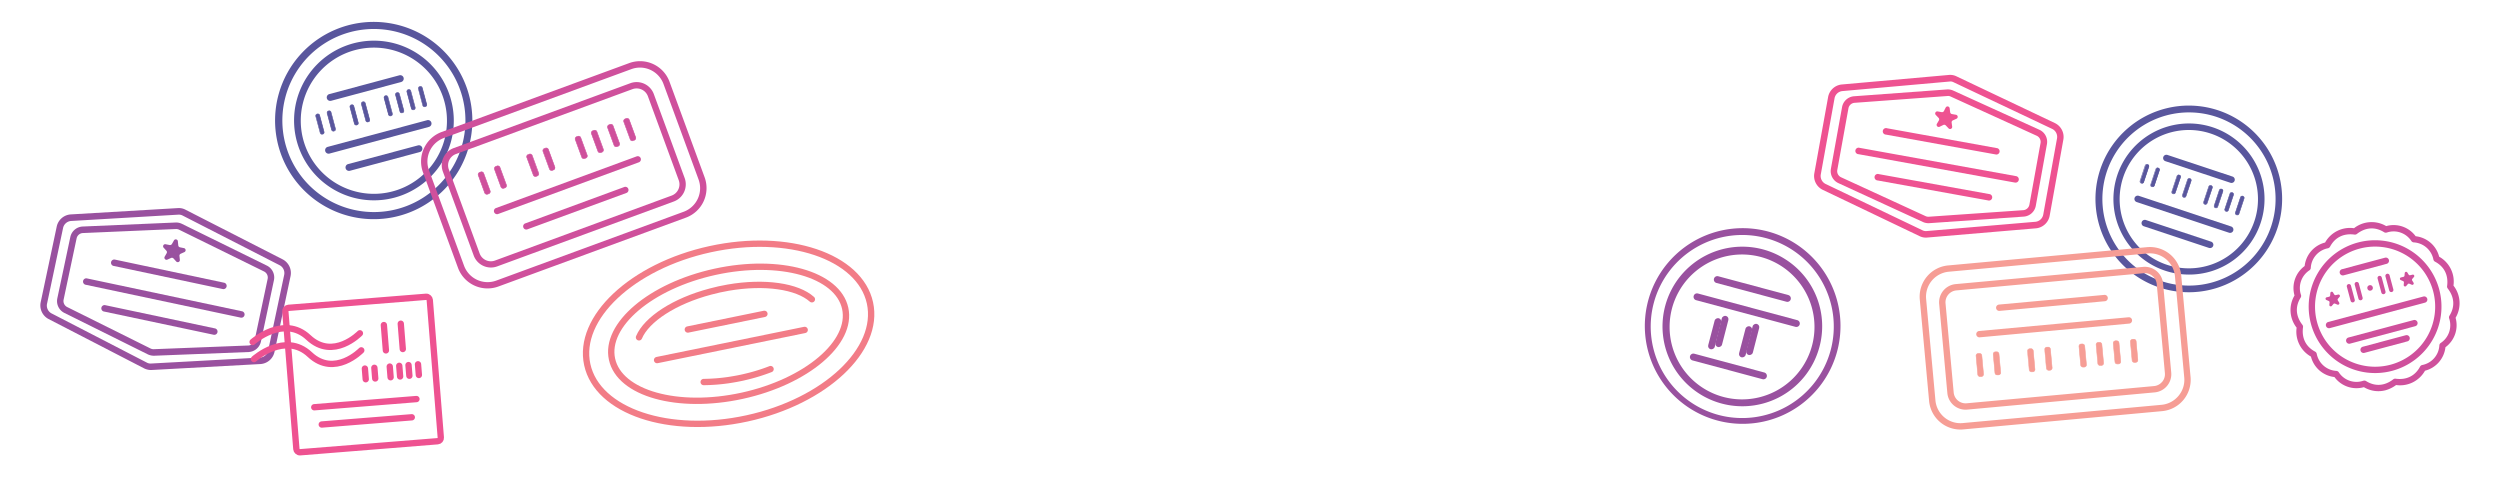 <svg id="Layer_2" data-name="Layer 2" xmlns="http://www.w3.org/2000/svg" viewBox="0 0 1183.66 226.07"><defs><style>.cls-1{fill:#99519f;}.cls-2{fill:#59569d;}.cls-3{fill:#cf509c;}.cls-4{fill:#ee5291;}.cls-5,.cls-6,.cls-7,.cls-8,.cls-9{fill:none;stroke-width:3px;}.cls-5,.cls-6{stroke:#f27c87;}.cls-5,.cls-6,.cls-8{stroke-miterlimit:10;}.cls-6,.cls-8,.cls-9{stroke-linecap:round;}.cls-7,.cls-8,.cls-9{stroke:#ee5291;}.cls-7,.cls-9{stroke-linejoin:round;}.cls-10{fill:#f69d95;}</style></defs><title>world-tour-log</title><rect class="cls-1" x="824.18" y="161.64" width="15.19" height="3.19" rx="1.59" ry="1.59" transform="matrix(0.25, -0.97, 0.97, 0.25, 463.58, 926.73)"/><rect class="cls-1" x="818.9" y="160.26" width="15.19" height="3.19" rx="1.59" ry="1.59" transform="translate(460.97 920.59) rotate(-75.36)"/><rect class="cls-1" x="809.55" y="157.82" width="15.19" height="3.19" rx="1.59" ry="1.59" transform="matrix(0.25, -0.97, 0.97, 0.25, 456.35, 909.72)"/><rect class="cls-1" x="804.27" y="156.44" width="15.19" height="3.19" rx="1.59" ry="1.59" transform="translate(453.74 903.58) rotate(-75.36)"/><path class="cls-2" d="M202.74,96a46.7,46.7,0,1,1,14.67-15.62A46.7,46.7,0,0,1,202.74,96ZM153.22,20.85a43.34,43.34,0,1,0,65.67,25h0A43.34,43.34,0,0,0,153.22,20.85Z"/><path class="cls-2" d="M197.81,88.63a37.8,37.8,0,1,1,15.73-41.37A37.64,37.64,0,0,1,197.81,88.63ZM158,28.24a34.61,34.61,0,1,0,10.09-4.52A34.36,34.36,0,0,0,158,28.24Z"/><path class="cls-2" d="M190.39,38.62a1.64,1.64,0,0,1-.48.21l-33.14,8.89a1.64,1.64,0,1,1-.85-3.17l33.14-8.89A1.64,1.64,0,0,1,190.39,38.62Z"/><path class="cls-2" d="M203.53,59.88a1.64,1.64,0,0,1-.48.21L156,72.71a1.64,1.64,0,1,1-.85-3.17l47-12.61A1.64,1.64,0,0,1,203.53,59.88Z"/><path class="cls-2" d="M199.28,71.76a1.64,1.64,0,0,1-.48.21l-33.14,8.89a1.64,1.64,0,1,1-.85-3.17L198,68.81A1.64,1.64,0,0,1,199.28,71.76Z"/><path class="cls-2" d="M201.43,50.46l-0.26.07a0.87,0.87,0,0,1-1-.68l-2.07-7.72a0.87,0.87,0,0,1,.53-1.1l0.26-.07a0.87,0.87,0,0,1,1,.68L202,49.37A0.87,0.87,0,0,1,201.43,50.46ZM196,51.91l-0.26.07a0.87,0.87,0,0,1-1-.68l-2.07-7.72a0.87,0.87,0,0,1,.53-1.1l0.26-.07a0.87,0.87,0,0,1,1,.68l2.07,7.72A0.87,0.87,0,0,1,196,51.91Zm-5.4,1.45-0.26.07a0.87,0.87,0,0,1-1-.68L187.3,45a0.87,0.87,0,0,1,.53-1.1l0.26-.07a0.87,0.87,0,0,1,1,.68l2.07,7.72A0.87,0.87,0,0,1,190.64,53.36Zm-5.4,1.45-0.26.07a0.87,0.87,0,0,1-1-.68l-2.07-7.72a0.87,0.87,0,0,1,.53-1.1l0.26-.07a0.87,0.87,0,0,1,1,.68l2.07,7.72A0.87,0.87,0,0,1,185.25,54.8ZM174.46,57.7l-0.26.07a0.87,0.87,0,0,1-1-.68l-2.07-7.72a0.87,0.87,0,0,1,.53-1.1l0.26-.07a0.87,0.87,0,0,1,1,.68L175,56.6A0.87,0.87,0,0,1,174.46,57.7Zm-5.4,1.45-0.26.07a0.87,0.87,0,0,1-1-.68l-2.07-7.72a0.87,0.87,0,0,1,.53-1.1l0.26-.07a0.87,0.87,0,0,1,1,.68L169.59,58A0.87,0.87,0,0,1,169.06,59.15ZM158.27,62l-0.26.07a0.87,0.87,0,0,1-1-.68l-2.07-7.72a0.87,0.87,0,0,1,.53-1.1l0.26-.07a0.87,0.87,0,0,1,1,.68l2.07,7.72A0.87,0.87,0,0,1,158.27,62Zm-5.4,1.45-0.26.07a0.87,0.87,0,0,1-1-.68l-2.07-7.72a0.87,0.87,0,0,1,.53-1.1l0.26-.07a0.87,0.87,0,0,1,1,.68l2.07,7.72A0.87,0.87,0,0,1,152.88,63.49Z"/><path class="cls-2" d="M201.71,50.49a0.83,0.83,0,0,1-.24.11l-0.26.07a1,1,0,0,1-1.18-.78L198,42.16a1,1,0,0,1,.63-1.27l0.26-.07a1,1,0,0,1,1.18.78l2.07,7.72a1.13,1.13,0,0,1-.06.78A0.91,0.91,0,0,1,201.71,50.49Zm-0.32-.15a0.6,0.6,0,0,0,.39-0.34,0.86,0.86,0,0,0,0-.6l-2.07-7.72a0.73,0.73,0,0,0-.84-0.59l-0.26.07a0.74,0.74,0,0,0-.44.93l2.07,7.72a0.73,0.73,0,0,0,.84.59Zm-5.08,1.6a0.82,0.82,0,0,1-.24.11l-0.26.07a1,1,0,0,1-1.18-.78l-2.07-7.73a1.13,1.13,0,0,1,.06-0.78,0.88,0.88,0,0,1,.56-0.48l0.26-.07a1,1,0,0,1,1.18.78l2.07,7.72A1.05,1.05,0,0,1,196.31,51.93ZM196,51.78a0.74,0.74,0,0,0,.44-0.93l-2.07-7.72a0.73,0.73,0,0,0-.84-0.59l-0.26.07a0.62,0.62,0,0,0-.39.34,0.86,0.86,0,0,0,0,.6l2.07,7.72a0.73,0.73,0,0,0,.84.59Zm-5.08,1.6a0.83,0.83,0,0,1-.24.11l-0.26.07a1,1,0,0,1-1.18-.78l-2.07-7.72a1,1,0,0,1,.63-1.26l0.26-.07a0.88,0.88,0,0,1,.73.13,1.13,1.13,0,0,1,.45.65l2.07,7.72a1.13,1.13,0,0,1-.07.79A0.91,0.91,0,0,1,190.92,53.38Zm-0.32-.15a0.6,0.6,0,0,0,.39-0.33,0.85,0.85,0,0,0,0-.6L189,44.57a0.85,0.85,0,0,0-.34-0.49,0.61,0.61,0,0,0-.5-0.1l-0.26.07a0.73,0.73,0,0,0-.44.93l2.07,7.72a0.73,0.73,0,0,0,.84.59Zm-5.08,1.6a0.82,0.82,0,0,1-.24.11L185,55a1,1,0,0,1-1.18-.78l-2.07-7.72a1.13,1.13,0,0,1,.06-0.78,0.87,0.87,0,0,1,.56-0.48l0.26-.07a1,1,0,0,1,1.18.78l2.07,7.72A1.05,1.05,0,0,1,185.52,54.83Zm-0.31-.15a0.73,0.73,0,0,0,.44-0.93L183.58,46a0.73,0.73,0,0,0-.84-0.59l-0.26.07a0.61,0.61,0,0,0-.39.34,0.86,0.86,0,0,0,0,.6l2.07,7.72a0.73,0.73,0,0,0,.84.59Zm-10.47,3a0.83,0.83,0,0,1-.24.11l-0.26.07a1,1,0,0,1-1.18-.78L171,49.39a1.13,1.13,0,0,1,.06-0.79,0.87,0.87,0,0,1,.56-0.48l0.26-.07a1,1,0,0,1,1.18.78l2.07,7.72a1.13,1.13,0,0,1-.06.79A0.92,0.92,0,0,1,174.74,57.72Zm-0.32-.15a0.6,0.6,0,0,0,.39-0.34,0.85,0.85,0,0,0,0-.59l-2.07-7.73a0.73,0.73,0,0,0-.84-0.59l-0.26.07a0.61,0.61,0,0,0-.39.34,0.85,0.85,0,0,0,0,.59L173.32,57a0.73,0.73,0,0,0,.84.59Zm-5.08,1.6a0.83,0.83,0,0,1-.24.11l-0.26.07a0.88,0.88,0,0,1-.73-0.13,1.13,1.13,0,0,1-.45-0.65l-2.07-7.72a1.13,1.13,0,0,1,.07-0.79,0.87,0.87,0,0,1,.56-0.48l0.26-.07a0.87,0.87,0,0,1,.67.1,1.13,1.13,0,0,1,.51.69L169.73,58a1.13,1.13,0,0,1-.07.79A0.91,0.91,0,0,1,169.34,59.17Zm-3.22-9.25a0.64,0.64,0,0,0-.22.26,0.85,0.85,0,0,0,0,.6l2.07,7.72a0.86,0.86,0,0,0,.34.49,0.61,0.61,0,0,0,.5.1L169,59a0.6,0.6,0,0,0,.39-0.33,0.86,0.86,0,0,0,0-.6l-2.07-7.72a0.85,0.85,0,0,0-.38-0.52,0.61,0.61,0,0,0-.46-0.07l-0.26.07A0.56,0.56,0,0,0,166.13,49.91Zm-7.58,12.15a0.82,0.82,0,0,1-.24.11l-0.26.07a0.87,0.87,0,0,1-.67-0.1,1.13,1.13,0,0,1-.51-0.69l-2.07-7.72a1.13,1.13,0,0,1,.07-0.79,0.87,0.87,0,0,1,.56-0.48l0.26-.07a1,1,0,0,1,1.18.78l2.07,7.72A1.05,1.05,0,0,1,158.55,62.06Zm-3.21-9.25a0.64,0.64,0,0,0-.22.26,0.86,0.86,0,0,0,0,.6l2.07,7.72a0.85,0.85,0,0,0,.38.52A0.61,0.61,0,0,0,158,62l0.26-.07a0.73,0.73,0,0,0,.44-0.93l-2.07-7.72a0.73,0.73,0,0,0-.84-0.59l-0.26.07A0.56,0.56,0,0,0,155.34,52.81Zm-2.18,10.7a0.83,0.83,0,0,1-.24.11l-0.26.07a1,1,0,0,1-1.18-.78l-2.07-7.72a1,1,0,0,1,.63-1.27l0.26-.07a1,1,0,0,1,1.18.78l2.07,7.72a1.13,1.13,0,0,1-.06.79A0.92,0.92,0,0,1,153.16,63.51Zm-0.32-.15a0.6,0.6,0,0,0,.39-0.34,0.85,0.85,0,0,0,0-.59l-2.07-7.72a0.73,0.73,0,0,0-.84-0.59l-0.26.07a0.73,0.73,0,0,0-.44.93l2.07,7.72a0.73,0.73,0,0,0,.84.59Z"/><path class="cls-1" d="M865.27,131.31a46.32,46.32,0,1,1-14.67-15.62A46.31,46.31,0,0,1,865.27,131.31Zm-51.6,65.15a43.38,43.38,0,0,0,53.08-30.63h0A43.34,43.34,0,1,0,813.67,196.46Z"/><path class="cls-1" d="M861.4,164.4A37.78,37.78,0,1,1,845.67,123,37.55,37.55,0,0,1,861.4,164.4ZM816,187.95a34.3,34.3,0,1,0-10.09-4.52A34.29,34.29,0,0,0,816,187.95Z"/><path class="cls-1" d="M851.39,151.78a1.64,1.64,0,0,0-.48-0.21l-47-12.61a1.64,1.64,0,1,0-.85,3.17l47,12.61A1.64,1.64,0,0,0,851.39,151.78Z"/><path class="cls-1" d="M847.14,139.9a1.64,1.64,0,0,0-.48-0.21l-33.14-8.89a1.64,1.64,0,1,0-.85,3.17l33.14,8.89A1.64,1.64,0,0,0,847.14,139.9Z"/><path class="cls-1" d="M835.8,176.57a1.64,1.64,0,0,0-.48-0.21l-33.14-8.89a1.64,1.64,0,1,0-.85,3.17l33.14,8.89A1.64,1.64,0,0,0,835.8,176.57Z"/><path class="cls-3" d="M235.36,101.41a1.5,1.5,0,0,1-.52-2.91L301.55,74a1.5,1.5,0,0,1,1,2.82l-66.71,24.5A1.5,1.5,0,0,1,235.36,101.41Z"/><path class="cls-3" d="M249.2,108.68a1.5,1.5,0,0,1-.52-2.91l47-17.27a1.5,1.5,0,0,1,1,2.82l-47,17.27A1.5,1.5,0,0,1,249.2,108.68Z"/><path class="cls-3" d="M300.23,66.45l-0.36.13a1.1,1.1,0,0,1-1.45-.57l-3.08-8.39a1.1,1.1,0,0,1,.74-1.37l0.36-.13a1.1,1.1,0,0,1,1.45.57L301,65.08A1.1,1.1,0,0,1,300.23,66.45Zm-7.66,2.81-0.36.13a1.1,1.1,0,0,1-1.45-.57l-3.08-8.39a1.1,1.1,0,0,1,.74-1.37l0.36-.13a1.1,1.1,0,0,1,1.45.57l3.08,8.39A1.1,1.1,0,0,1,292.57,69.26Zm-7.66,2.81-0.36.13a1.1,1.1,0,0,1-1.45-.57L280,63.25a1.1,1.1,0,0,1,.74-1.37l0.36-.13a1.1,1.1,0,0,1,1.45.57l3.08,8.39A1.1,1.1,0,0,1,284.92,72.07Zm-7.66,2.81L276.9,75a1.1,1.1,0,0,1-1.45-.57l-3.08-8.39a1.1,1.1,0,0,1,.74-1.37l0.36-.13a1.1,1.1,0,0,1,1.45.57L278,73.52A1.1,1.1,0,0,1,277.26,74.89ZM262,80.51l-0.36.13a1.1,1.1,0,0,1-1.45-.57l-3.08-8.39a1.1,1.1,0,0,1,.74-1.37l0.36-.13a1.1,1.1,0,0,1,1.45.57l3.08,8.39A1.1,1.1,0,0,1,262,80.51Zm-7.66,2.81-0.36.13a1.1,1.1,0,0,1-1.45-.57L249.4,74.5a1.1,1.1,0,0,1,.74-1.37L250.5,73a1.1,1.1,0,0,1,1.45.57L255,82A1.1,1.1,0,0,1,254.3,83.32ZM239,88.95l-0.36.13a1.1,1.1,0,0,1-1.45-.57l-3.08-8.39a1.1,1.1,0,0,1,.74-1.37l0.36-.13a1.1,1.1,0,0,1,1.45.57l3.08,8.39A1.1,1.1,0,0,1,239,88.95Zm-7.66,2.81-0.36.13a1.1,1.1,0,0,1-1.45-.57l-3.08-8.39a1.1,1.1,0,0,1,.74-1.37l0.36-.13A1.1,1.1,0,0,1,229,82l3.08,8.39A1.1,1.1,0,0,1,231.33,91.76Z"/><path class="cls-3" d="M230.52,92.1A1.31,1.31,0,0,1,230,92a1.09,1.09,0,0,1-.64-0.64L226.32,83a1.09,1.09,0,0,1,.08-0.9,1.36,1.36,0,0,1,.74-0.63l0.36-.13a1.23,1.23,0,0,1,1.61.64l3.08,8.39a1.09,1.09,0,0,1-.08.9,1.36,1.36,0,0,1-.74.63L231,92A1.41,1.41,0,0,1,230.52,92.1ZM228,81.48a1.18,1.18,0,0,0-.4.07l-0.36.13a1.11,1.11,0,0,0-.6.51,0.85,0.85,0,0,0-.06.7l3.08,8.39a0.85,0.85,0,0,0,.5.49,1.12,1.12,0,0,0,.79,0l0.36-.13a1.11,1.11,0,0,0,.6-0.51,0.85,0.85,0,0,0,.06-0.7L228.87,82A0.92,0.92,0,0,0,228,81.48Zm10.19,7.81a1.31,1.31,0,0,1-.48-0.09,1.09,1.09,0,0,1-.64-0.64L234,80.17a1.09,1.09,0,0,1,.08-0.9,1.36,1.36,0,0,1,.74-0.63l0.36-.13a1.36,1.36,0,0,1,1,0,1.09,1.09,0,0,1,.64.64l3.08,8.39a1.23,1.23,0,0,1-.81,1.53l-0.36.13A1.41,1.41,0,0,1,238.17,89.29Zm-2.54-10.62a1.18,1.18,0,0,0-.4.07l-0.36.13a1.11,1.11,0,0,0-.6.51,0.85,0.85,0,0,0-.06.7l3.08,8.39a0.85,0.85,0,0,0,.5.49,1.12,1.12,0,0,0,.79,0l0.36-.13a1,1,0,0,0,.66-1.21l-3.08-8.39a0.85,0.85,0,0,0-.5-0.49A1.06,1.06,0,0,0,235.64,78.66Zm17.85,5a1.16,1.16,0,0,1-1.12-.73l-3.08-8.39a1.23,1.23,0,0,1,.81-1.53l0.37-.13a1.23,1.23,0,0,1,1.61.64l3.08,8.39a1.23,1.23,0,0,1-.81,1.53l-0.36.13A1.41,1.41,0,0,1,253.49,83.66ZM250.95,73a1.17,1.17,0,0,0-.4.07l-0.37.13a1,1,0,0,0-.66,1.21l3.08,8.39a1,1,0,0,0,1.29.49l0.36-.13a1,1,0,0,0,.66-1.21l-3.08-8.39A0.92,0.92,0,0,0,250.95,73Zm10.2,7.81a1.16,1.16,0,0,1-1.12-.73l-3.08-8.39a1.23,1.23,0,0,1,.81-1.53l0.36-.13a1.23,1.23,0,0,1,1.61.64l3.08,8.39a1.23,1.23,0,0,1-.81,1.53l-0.36.13A1.41,1.41,0,0,1,261.14,80.85ZM258.6,70.23a1.18,1.18,0,0,0-.4.07l-0.36.13a1,1,0,0,0-.66,1.21L260.26,80a1,1,0,0,0,1.29.49l0.36-.13a1,1,0,0,0,.66-1.21l-3.08-8.39A0.92,0.92,0,0,0,258.6,70.23Zm17.85,5a1.31,1.31,0,0,1-.48-0.09,1.09,1.09,0,0,1-.64-0.64l-3.08-8.39a1.09,1.09,0,0,1,.08-0.9,1.36,1.36,0,0,1,.74-0.63l0.36-.13a1.35,1.35,0,0,1,1,0,1.09,1.09,0,0,1,.64.64l3.08,8.39A1.23,1.23,0,0,1,277.3,75l-0.37.13A1.41,1.41,0,0,1,276.45,75.23ZM273.91,64.6a1.18,1.18,0,0,0-.4.07l-0.36.13a1.11,1.11,0,0,0-.6.51,0.85,0.85,0,0,0-.06.7l3.08,8.39a0.85,0.85,0,0,0,.5.49,1.12,1.12,0,0,0,.79,0l0.37-.13a1,1,0,0,0,.66-1.21l-3.08-8.39a0.85,0.85,0,0,0-.5-0.49A1.05,1.05,0,0,0,273.91,64.6Zm10.19,7.81a1.31,1.31,0,0,1-.48-0.09,1.09,1.09,0,0,1-.64-0.64l-3.08-8.39a1.09,1.09,0,0,1,.08-0.9,1.36,1.36,0,0,1,.74-0.63l0.36-.13a1.36,1.36,0,0,1,1,0,1.09,1.09,0,0,1,.64.64l3.08,8.39a1.23,1.23,0,0,1-.81,1.53l-0.36.13A1.41,1.41,0,0,1,284.11,72.41Zm-2.54-10.62a1.18,1.18,0,0,0-.4.07L280.8,62a1.11,1.11,0,0,0-.6.51,0.85,0.85,0,0,0-.06.7l3.08,8.39a0.85,0.85,0,0,0,.5.49,1.12,1.12,0,0,0,.79,0l0.36-.13a1,1,0,0,0,.66-1.21l-3.08-8.39a0.85,0.85,0,0,0-.5-0.49A1.06,1.06,0,0,0,281.57,61.79Zm10.19,7.81a1.31,1.31,0,0,1-.48-0.09,1.09,1.09,0,0,1-.64-0.64l-3.08-8.39a1.09,1.09,0,0,1,.08-0.9,1.36,1.36,0,0,1,.74-0.63l0.36-.13a1.35,1.35,0,0,1,1,0,1.09,1.09,0,0,1,.64.64l3.08,8.39a1.09,1.09,0,0,1-.08.9,1.36,1.36,0,0,1-.74.63l-0.36.13A1.41,1.41,0,0,1,291.76,69.6ZM289.22,59a1.18,1.18,0,0,0-.4.07l-0.36.13a1.11,1.11,0,0,0-.6.51,0.85,0.85,0,0,0-.06.7l3.08,8.39a0.85,0.85,0,0,0,.5.49,1.12,1.12,0,0,0,.79,0l0.36-.13a1.11,1.11,0,0,0,.6-0.51,0.85,0.85,0,0,0,.06-0.7l-3.08-8.39a0.85,0.85,0,0,0-.5-0.49A1.06,1.06,0,0,0,289.22,59Zm10.19,7.81a1.3,1.3,0,0,1-.48-0.09,1.09,1.09,0,0,1-.64-0.64l-3.08-8.39a1.23,1.23,0,0,1,.81-1.53l0.37-.13a1.36,1.36,0,0,1,1,0,1.09,1.09,0,0,1,.64.64L301.08,65a1.09,1.09,0,0,1-.08.9,1.36,1.36,0,0,1-.74.63l-0.36.13A1.42,1.42,0,0,1,299.42,66.79Zm-2.54-10.62a1.18,1.18,0,0,0-.4.07l-0.37.13a1,1,0,0,0-.66,1.21L298.53,66a0.85,0.85,0,0,0,.5.49,1.12,1.12,0,0,0,.79,0l0.36-.13a1.11,1.11,0,0,0,.6-0.51,0.85,0.85,0,0,0,.06-0.7l-3.08-8.39a0.85,0.85,0,0,0-.5-0.49A1.06,1.06,0,0,0,296.88,56.17Z"/><path class="cls-3" d="M230.84,136.56a14.91,14.91,0,0,1-14-9.76L200.27,81.59a14.88,14.88,0,0,1,8.84-19.1l88.75-32.6A14.88,14.88,0,0,1,317,38.73l16.61,45.21a14.9,14.9,0,0,1-8.84,19.1L236,135.64A14.89,14.89,0,0,1,230.84,136.56ZM303,32a11.87,11.87,0,0,0-4.1.74l-88.75,32.6a11.88,11.88,0,0,0-7.05,15.25l16.61,45.21a11.88,11.88,0,0,0,15.25,7.05l88.75-32.6A11.89,11.89,0,0,0,330.75,85L314.14,39.76A11.9,11.9,0,0,0,303,32Z"/><path class="cls-3" d="M232.42,126.66a8.68,8.68,0,0,1-8.14-5.68l-14.6-39.75a8.66,8.66,0,0,1,5.14-11.12L298.44,39.4a8.66,8.66,0,0,1,11.12,5.14l14.6,39.75A8.67,8.67,0,0,1,319,95.41L235.4,126.13A8.63,8.63,0,0,1,232.42,126.66Zm69-84.79a5.66,5.66,0,0,0-2,.35L215.86,72.94a5.66,5.66,0,0,0-3.36,7.27L227.09,120a5.67,5.67,0,0,0,7.27,3.36L318,92.6a5.67,5.67,0,0,0,3.36-7.27l-14.6-39.75A5.67,5.67,0,0,0,301.43,41.87Z"/><path class="cls-1" d="M114.08,150.41L40.4,134.79a1.54,1.54,0,0,1,.64-3l73.68,15.62A1.54,1.54,0,0,1,114.08,150.41Z"/><path class="cls-1" d="M101,158.46l-51.94-11a1.54,1.54,0,0,1,.64-3l51.94,11A1.54,1.54,0,1,1,101,158.46Z"/><path class="cls-1" d="M105.59,136.88l-51.94-11a1.54,1.54,0,0,1,.64-3l51.94,11A1.54,1.54,0,0,1,105.59,136.88Z"/><path class="cls-1" d="M71.4,168.26a6.28,6.28,0,0,1-1.49-.52L30.48,148.16a6.27,6.27,0,0,1-3.34-6.91l6.15-29a6.27,6.27,0,0,1,5.86-5l44-1.9a6.29,6.29,0,0,1,3,.64l40.19,19.76a6.26,6.26,0,0,1,3.36,6.92l-6.15,29a6.26,6.26,0,0,1-5.89,5h0l-44.75,1.76A6.24,6.24,0,0,1,71.4,168.26Zm12.67-59.75a3.19,3.19,0,0,0-.8-0.07l-44,1.9a3.19,3.19,0,0,0-3,2.52l-6.15,29a3.19,3.19,0,0,0,1.7,3.52L71.28,165a3.18,3.18,0,0,0,1.54.33l44.75-1.75a3.19,3.19,0,0,0,3-2.53l6.15-29a3.19,3.19,0,0,0-1.71-3.52L84.82,108.77A3.19,3.19,0,0,0,84.07,108.51Zm33.57,56.59h0Z"/><path class="cls-1" d="M69.9,175a6.69,6.69,0,0,1-1.68-.6l-45.3-23.39a7.29,7.29,0,0,1-3.64-8l7.55-35.62a7.29,7.29,0,0,1,6.58-5.87l50.89-3a6.69,6.69,0,0,1,3.43.72l46.16,23.59a7.28,7.28,0,0,1,3.66,8L130,166.49a7.29,7.29,0,0,1-6.61,5.87h0l-51.76,2.83A6.69,6.69,0,0,1,69.9,175ZM85.46,101.7a3.6,3.6,0,0,0-1-.07l-50.89,3A4.21,4.21,0,0,0,29.85,108L22.3,143.67a4.21,4.21,0,0,0,2,4.66l45.3,23.39a3.6,3.6,0,0,0,1.85.4l51.76-2.83a4.2,4.2,0,0,0,3.77-3.43l7.54-35.58a4.2,4.2,0,0,0-2.05-4.67L86.35,102A3.61,3.61,0,0,0,85.46,101.7Zm37.88,69.12h0Z"/><path class="cls-1" d="M84.22,114.39l0.19,1.8a1,1,0,0,0,.81.9L87,117.46a1,1,0,0,1,.21,1.94l-1.65.74a1,1,0,0,0-.6,1l0.19,1.8a1,1,0,0,1-1.78.79l-1.21-1.34a1,1,0,0,0-1.18-.25l-1.65.74A1,1,0,0,1,78,121.47l0.9-1.57a1,1,0,0,0-.13-1.2l-1.21-1.34a1,1,0,0,1,1-1.69L80.3,116a1,1,0,0,0,1.1-.49l0.9-1.57A1,1,0,0,1,84.22,114.39Z"/><path class="cls-2" d="M1036.42,138.37a44.19,44.19,0,1,1,19.73-4.7A44.19,44.19,0,0,1,1036.42,138.37Zm0-85.15a41,41,0,1,0,38.89,53.94h0A41,41,0,0,0,1036.41,53.22Z"/><path class="cls-2" d="M1036.35,130a35.77,35.77,0,1,1,34-24.5A35.62,35.62,0,0,1,1036.35,130Zm0-68.45a32.75,32.75,0,1,0,10.33,1.68A32.52,32.52,0,0,0,1036.35,61.55Z"/><path class="cls-2" d="M1056.53,86.62a1.55,1.55,0,0,1-.49-0.08l-30.82-10.23a1.55,1.55,0,1,1,1-2.95L1057,83.59A1.55,1.55,0,0,1,1056.53,86.62Z"/><path class="cls-2" d="M1055.84,110.26a1.55,1.55,0,0,1-.49-0.08l-43.72-14.52a1.55,1.55,0,1,1,1-2.95l43.72,14.52A1.55,1.55,0,0,1,1055.84,110.26Z"/><path class="cls-2" d="M1046.3,117.44a1.55,1.55,0,0,1-.49-0.08L1015,107.12a1.55,1.55,0,1,1,1-2.95l30.82,10.23A1.55,1.55,0,0,1,1046.3,117.44Z"/><path class="cls-2" d="M1059.09,101.73l-0.24-.08a0.82,0.82,0,0,1-.44-1.07l2.39-7.18a0.82,0.82,0,0,1,1-.59l0.24,0.08a0.82,0.82,0,0,1,.44,1.07l-2.39,7.18A0.82,0.82,0,0,1,1059.09,101.73Zm-5-1.67-0.24-.08a0.82,0.82,0,0,1-.44-1.07l2.39-7.18a0.82,0.82,0,0,1,1-.59l0.24,0.08a0.82,0.82,0,0,1,.44,1.07l-2.39,7.18A0.82,0.82,0,0,1,1054.07,100.06Zm-5-1.67-0.24-.08a0.82,0.82,0,0,1-.44-1.07l2.39-7.18a0.82,0.82,0,0,1,1-.59l0.24,0.08a0.82,0.82,0,0,1,.44,1.07L1050,97.8A0.82,0.82,0,0,1,1049.06,98.39Zm-5-1.67-0.24-.08a0.82,0.82,0,0,1-.44-1.07l2.39-7.18a0.82,0.82,0,0,1,1-.59l0.24,0.08a0.82,0.82,0,0,1,.44,1.07L1045,96.14A0.82,0.82,0,0,1,1044,96.73Zm-10-3.33-0.24-.08a0.82,0.82,0,0,1-.44-1.07l2.39-7.18a0.82,0.82,0,0,1,1-.59l0.24,0.08a0.82,0.82,0,0,1,.44,1.07L1035,92.8A0.82,0.82,0,0,1,1034,93.39Zm-5-1.67-0.24-.08a0.82,0.82,0,0,1-.44-1.07l2.39-7.18a0.82,0.82,0,0,1,1-.59l0.24,0.08a0.82,0.82,0,0,1,.44,1.07L1030,91.14A0.82,0.82,0,0,1,1029,91.73Zm-10-3.33-0.24-.08a0.82,0.82,0,0,1-.44-1.07l2.39-7.18a0.82,0.82,0,0,1,1-.59l0.24,0.08a0.82,0.82,0,0,1,.44,1.07l-2.39,7.18A0.82,0.82,0,0,1,1019,88.4Zm-5-1.67-0.24-.08a0.82,0.82,0,0,1-.44-1.07l2.39-7.18a0.82,0.82,0,0,1,1-.59l0.24,0.08a0.82,0.82,0,0,1,.44,1.07l-2.39,7.18A0.82,0.82,0,0,1,1013.94,86.73Z"/><path class="cls-2" d="M1059.3,101.89a0.79,0.79,0,0,1-.25,0l-0.24-.08a1,1,0,0,1-.52-1.23l2.39-7.18a1,1,0,0,1,1.16-.67l0.24,0.08a1,1,0,0,1,.52,1.23l-2.39,7.18a1.07,1.07,0,0,1-.46.59A0.86,0.86,0,0,1,1059.3,101.89Zm-0.17-.29a0.57,0.57,0,0,0,.48-0.06,0.81,0.81,0,0,0,.35-0.45l2.39-7.18A0.69,0.69,0,0,0,1062,93l-0.24-.08a0.7,0.7,0,0,0-.83.51l-2.38,7.18a0.69,0.69,0,0,0,.36.9Zm-4.85-1.38a0.78,0.78,0,0,1-.25,0l-0.24-.08a1,1,0,0,1-.52-1.23l2.39-7.18a1.07,1.07,0,0,1,.46-0.59,0.83,0.83,0,0,1,.69-0.09l0.24,0.08a1,1,0,0,1,.52,1.23l-2.39,7.18A1,1,0,0,1,1054.28,100.22Zm-0.17-.29a0.7,0.7,0,0,0,.83-0.51l2.38-7.18a0.69,0.69,0,0,0-.36-0.9l-0.24-.08a0.58,0.58,0,0,0-.48.06,0.81,0.81,0,0,0-.35.45L1053.52,99a0.69,0.69,0,0,0,.36.9Zm-4.85-1.38a0.79,0.79,0,0,1-.25,0l-0.24-.08a1,1,0,0,1-.52-1.23l2.38-7.18a1,1,0,0,1,1.15-.67l0.24,0.08a0.83,0.83,0,0,1,.51.48,1.07,1.07,0,0,1,0,.75l-2.38,7.18a1.07,1.07,0,0,1-.46.59A0.86,0.86,0,0,1,1049.27,98.56Zm-0.17-.29a0.57,0.57,0,0,0,.48-0.06,0.8,0.8,0,0,0,.35-0.45l2.39-7.18a0.81,0.81,0,0,0,0-.57,0.58,0.58,0,0,0-.35-0.34l-0.24-.08a0.69,0.69,0,0,0-.83.51l-2.38,7.18a0.69,0.69,0,0,0,.36.9Zm-4.85-1.38a0.78,0.78,0,0,1-.25,0l-0.24-.08a1,1,0,0,1-.52-1.23l2.39-7.18a1.07,1.07,0,0,1,.46-0.59,0.82,0.82,0,0,1,.69-0.09l0.24,0.08a1,1,0,0,1,.52,1.23l-2.39,7.18A1,1,0,0,1,1044.25,96.89Zm-0.17-.29a0.69,0.69,0,0,0,.83-0.51l2.38-7.18a0.69,0.69,0,0,0-.36-0.9l-0.24-.08a0.58,0.58,0,0,0-.48.06,0.81,0.81,0,0,0-.35.45l-2.39,7.18a0.69,0.69,0,0,0,.36.9Zm-9.86-3a0.79,0.79,0,0,1-.25,0l-0.24-.08a1,1,0,0,1-.52-1.23l2.39-7.18a1.07,1.07,0,0,1,.46-0.59,0.83,0.83,0,0,1,.69-0.09l0.24,0.08a1,1,0,0,1,.52,1.23l-2.39,7.18a1.07,1.07,0,0,1-.46.59A0.87,0.87,0,0,1,1034.22,93.56Zm-0.17-.29a0.57,0.57,0,0,0,.48-0.06,0.8,0.8,0,0,0,.35-0.45l2.39-7.18a0.69,0.69,0,0,0-.36-0.9l-0.24-.08a0.58,0.58,0,0,0-.48.06,0.8,0.8,0,0,0-.35.45l-2.39,7.18a0.69,0.69,0,0,0,.36.9Zm-4.85-1.38a0.78,0.78,0,0,1-.25,0l-0.24-.08a0.83,0.83,0,0,1-.51-0.48,1.07,1.07,0,0,1,0-.75l2.38-7.18a1.07,1.07,0,0,1,.46-0.59,0.82,0.82,0,0,1,.69-0.09l0.24,0.08a0.83,0.83,0,0,1,.48.42,1.07,1.07,0,0,1,0,.81l-2.38,7.18a1.07,1.07,0,0,1-.46.59A0.86,0.86,0,0,1,1029.2,91.89Zm2.28-9a0.61,0.61,0,0,0-.31.09,0.8,0.8,0,0,0-.35.45l-2.39,7.18a0.81,0.81,0,0,0,0,.57,0.58,0.58,0,0,0,.35.34l0.24,0.08a0.57,0.57,0,0,0,.48-0.06,0.81,0.81,0,0,0,.35-0.45l2.38-7.18a0.81,0.81,0,0,0,0-.61,0.57,0.57,0,0,0-.33-0.29l-0.24-.08Zm-12.31,5.65a0.77,0.77,0,0,1-.25,0l-0.24-.08a0.83,0.83,0,0,1-.48-0.42,1.07,1.07,0,0,1,0-.81l2.38-7.18a1.07,1.07,0,0,1,.46-0.59,0.82,0.82,0,0,1,.69-0.09l0.24,0.08a1,1,0,0,1,.52,1.23l-2.39,7.18A1,1,0,0,1,1019.16,88.56Zm2.28-9a0.61,0.61,0,0,0-.31.09,0.81,0.81,0,0,0-.35.45l-2.38,7.18a0.81,0.81,0,0,0,0,.61,0.57,0.57,0,0,0,.33.29l0.24,0.08a0.69,0.69,0,0,0,.83-0.51l2.38-7.18a0.69,0.69,0,0,0-.36-0.9l-0.24-.08Zm-7.29,7.32a0.79,0.79,0,0,1-.25,0l-0.24-.08a1,1,0,0,1-.52-1.23l2.38-7.18a1,1,0,0,1,1.16-.67l0.24,0.08a1,1,0,0,1,.52,1.23l-2.39,7.18a1.07,1.07,0,0,1-.46.59A0.87,0.87,0,0,1,1014.15,86.89Zm-0.17-.29a0.57,0.57,0,0,0,.48-0.06,0.81,0.81,0,0,0,.35-0.45l2.39-7.18a0.7,0.7,0,0,0-.36-0.9l-0.24-.08a0.7,0.7,0,0,0-.83.51l-2.38,7.18a0.69,0.69,0,0,0,.36.9Z"/><path class="cls-4" d="M954,86.44L879.92,73a1.54,1.54,0,1,1,.55-3l74.11,13.4A1.54,1.54,0,1,1,954,86.44Z"/><path class="cls-4" d="M941.22,94.88L889,85.44a1.54,1.54,0,1,1,.55-3l52.24,9.44A1.54,1.54,0,1,1,941.22,94.88Z"/><path class="cls-4" d="M945.14,73.17L892.9,63.73a1.54,1.54,0,1,1,.55-3l52.24,9.44A1.54,1.54,0,0,1,945.14,73.17Z"/><path class="cls-4" d="M911.92,105.57a6.28,6.28,0,0,1-1.5-.47l-40-18.39a6.27,6.27,0,0,1-3.55-6.81l5.28-29.19a6.27,6.27,0,0,1,5.71-5.14l43.91-3.22a6.29,6.29,0,0,1,3.05.55l40.76,18.54a6.26,6.26,0,0,1,3.57,6.82l-5.27,29.16a6.26,6.26,0,0,1-5.73,5.14h0l-44.68,3.1A6.24,6.24,0,0,1,911.92,105.57Zm10.86-60.11a3.19,3.19,0,0,0-.8,0l-43.91,3.22a3.19,3.19,0,0,0-2.9,2.61l-5.28,29.19a3.19,3.19,0,0,0,1.81,3.46l40,18.39a3.18,3.18,0,0,0,1.55.28l44.68-3.1a3.19,3.19,0,0,0,2.92-2.61l5.27-29.16a3.19,3.19,0,0,0-1.82-3.47L923.54,45.7A3.19,3.19,0,0,0,922.78,45.46ZM958,101h0Z"/><path class="cls-4" d="M910.62,112.39a6.69,6.69,0,0,1-1.7-.55l-46-22a7.29,7.29,0,0,1-3.88-7.92l6.48-35.83A7.29,7.29,0,0,1,872,40l50.78-4.52a6.69,6.69,0,0,1,3.45.62L973,58.31a7.28,7.28,0,0,1,3.9,7.93L970.47,102A7.29,7.29,0,0,1,964,108.1h0l-51.66,4.38A6.69,6.69,0,0,1,910.62,112.39ZM924,38.61a3.6,3.6,0,0,0-1,0l-50.78,4.52a4.21,4.21,0,0,0-3.65,3.54L862.1,82.46a4.21,4.21,0,0,0,2.18,4.6l46,22a3.6,3.6,0,0,0,1.86.34L963.77,105a4.2,4.2,0,0,0,3.66-3.54l6.47-35.79a4.2,4.2,0,0,0-2.19-4.6L924.86,38.9A3.61,3.61,0,0,0,924,38.61Zm39.94,67.95h0Z"/><path class="cls-4" d="M923.1,51.34l0.24,1.79a1,1,0,0,0,.83.87L926,54.32a1,1,0,0,1,.26,1.93L924.6,57a1,1,0,0,0-.57,1.06l0.24,1.79a1,1,0,0,1-1.76.85l-1.25-1.31a1,1,0,0,0-1.19-.21l-1.63.79a1,1,0,0,1-1.35-1.41L918,57a1,1,0,0,0-.16-1.2l-1.25-1.31a1,1,0,0,1,.92-1.72l1.78,0.32a1,1,0,0,0,1.09-.52L921.18,51A1,1,0,0,1,923.1,51.34Z"/><path class="cls-3" d="M1132.65,175.56a31.44,31.44,0,1,1,22.24-38.5A31.47,31.47,0,0,1,1132.65,175.56Zm-15.48-57.84A28.44,28.44,0,1,0,1152,137.84,28.47,28.47,0,0,0,1117.17,117.72Z"/><path class="cls-3" d="M1129.47,184.77a13.32,13.32,0,0,1-10.25-1.46,12.94,12.94,0,0,1-13.95-4.8,12.94,12.94,0,0,1-11.12-9.68,13.51,13.51,0,0,1-6.78-13.69,13.51,13.51,0,0,1-1-15.24,12.94,12.94,0,0,1,4.8-13.95,12.94,12.94,0,0,1,9.68-11.12,13.5,13.5,0,0,1,13.69-6.78,13.51,13.51,0,0,1,15.24-1,12.94,12.94,0,0,1,13.95,4.8,12.94,12.94,0,0,1,11.12,9.68,13.51,13.51,0,0,1,6.78,13.69,13.51,13.51,0,0,1,1,15.24,12.94,12.94,0,0,1-4.8,13.94,12.94,12.94,0,0,1-9.68,11.12,13.51,13.51,0,0,1-13.69,6.78A15.25,15.25,0,0,1,1129.47,184.77Zm-10.42-4.53a1.5,1.5,0,0,1,1.19.18c4.22,2.65,8.79,2.36,12.88-.82a1.5,1.5,0,0,1,1.13-.3c5.13,0.71,9.24-1.32,11.57-5.72a1.49,1.49,0,0,1,1-.76,10,10,0,0,0,8.13-9.34,1.5,1.5,0,0,1,.62-1.08,10.07,10.07,0,0,0,4-11.71,1.5,1.5,0,0,1,.17-1.22c2.65-4.22,2.36-8.79-.83-12.88a1.51,1.51,0,0,1-.3-1.13c0.71-5.13-1.32-9.24-5.72-11.57a1.5,1.5,0,0,1-.76-1,10.07,10.07,0,0,0-9.34-8.13,1.5,1.5,0,0,1-1.08-.62,10,10,0,0,0-11.41-4.11l-0.3.08a1.49,1.49,0,0,1-1.22-.17c-4.22-2.65-8.79-2.36-12.88.83a1.5,1.5,0,0,1-1.13.3c-5.13-.71-9.24,1.32-11.57,5.72a1.62,1.62,0,0,1-1,.76,10,10,0,0,0-8.13,9.34,1.5,1.5,0,0,1-.62,1.08,10.07,10.07,0,0,0-4,11.71,1.5,1.5,0,0,1-.17,1.22c-2.65,4.22-2.36,8.79.82,12.88a1.51,1.51,0,0,1,.3,1.13c-0.71,5.13,1.32,9.24,5.72,11.57a1.5,1.5,0,0,1,.76,1,10.07,10.07,0,0,0,9.34,8.13,1.5,1.5,0,0,1,1.08.62,10,10,0,0,0,11.41,4.11l0.3-.08h0Z"/><path class="cls-3" d="M1117.89,142.14h0a1,1,0,0,1-1.24-.71l-1.78-6.66a1,1,0,0,1,.71-1.24h0a1,1,0,0,1,1.24.71l1.78,6.66A1,1,0,0,1,1117.89,142.14Zm-3.72,1h0a1,1,0,0,1-1.24-.71l-1.78-6.66a1,1,0,0,1,.71-1.24h0a1,1,0,0,1,1.24.71l1.78,6.66A1,1,0,0,1,1114.17,143.14Z"/><path class="cls-3" d="M1132.45,138.25h0a1,1,0,0,1-1.24-.71l-1.78-6.66a1,1,0,0,1,.71-1.24h0a1,1,0,0,1,1.24.71l1.78,6.66A1,1,0,0,1,1132.45,138.25Zm-3.72,1h0a1,1,0,0,1-1.24-.71l-1.78-6.66a1,1,0,0,1,.71-1.24h0a1,1,0,0,1,1.24.71l1.78,6.66A1,1,0,0,1,1128.73,139.24Z"/><circle class="cls-3" cx="1122.16" cy="136.39" r="1.32" transform="translate(2.9 294.82) rotate(-14.99)"/><path class="cls-3" d="M1139.83,161.62l-20.36,5.45a1.5,1.5,0,1,1-.78-2.9l20.36-5.45A1.5,1.5,0,0,1,1139.83,161.62Z"/><path class="cls-3" d="M1130,124.91l-20.36,5.45a1.5,1.5,0,0,1-.78-2.9l20.36-5.45A1.5,1.5,0,0,1,1130,124.91Z"/><path class="cls-3" d="M1143.54,154.44l-30.87,8.26a1.5,1.5,0,0,1-.78-2.9l30.87-8.26A1.5,1.5,0,1,1,1143.54,154.44Z"/><path class="cls-3" d="M1148.16,143.29l-45.06,12.06a1.5,1.5,0,0,1-.78-2.9l45.06-12.06A1.5,1.5,0,0,1,1148.16,143.29Z"/><path class="cls-3" d="M1104.57,138.42l0.61,1a0.67,0.67,0,0,0,.72.31l1.15-.27a0.67,0.67,0,0,1,.66,1.09l-0.77.89a0.67,0.67,0,0,0-.07.78l0.61,1a0.67,0.67,0,0,1-.83,1l-1.08-.46a0.67,0.67,0,0,0-.77.18l-0.77.89a0.67,0.67,0,0,1-1.17-.49l0.1-1.17a0.67,0.67,0,0,0-.41-0.67l-1.08-.46a0.67,0.67,0,0,1,.11-1.27l1.15-.27a0.67,0.67,0,0,0,.51-0.59l0.1-1.17A0.67,0.67,0,0,1,1104.57,138.42Z"/><path class="cls-3" d="M1139.78,129l0.61,1a0.67,0.67,0,0,0,.72.31l1.15-.27a0.67,0.67,0,0,1,.66,1.09l-0.77.89a0.67,0.67,0,0,0-.07.78l0.61,1a0.67,0.67,0,0,1-.83,1l-1.08-.46a0.67,0.67,0,0,0-.77.18l-0.77.89a0.67,0.67,0,0,1-1.17-.49l0.1-1.17a0.67,0.67,0,0,0-.41-0.67l-1.08-.46a0.67,0.67,0,0,1,.11-1.27l1.15-.27a0.67,0.67,0,0,0,.51-0.59l0.1-1.17A0.67,0.67,0,0,1,1139.78,129Z"/><ellipse class="cls-5" cx="344.97" cy="158.06" rx="68.5" ry="41" transform="translate(-25.78 77.22) rotate(-12.32)"/><ellipse class="cls-5" cx="344.97" cy="158.06" rx="56.5" ry="30.04" transform="translate(-25.78 77.22) rotate(-12.32)"/><path class="cls-6" d="M302.54,159.72c3.62-8.54,16.76-17.16,33.92-21.7q2-.53,4.07-1t4.23-.83c17.34-3,32.76-.66,39.64,5.51"/><path class="cls-6" d="M333.17,180.88A88.88,88.88,0,0,0,344.7,180q2-.3,4.13-0.69t4.22-.9a88.2,88.2,0,0,0,11.78-3.65"/><line class="cls-6" x1="325.66" y1="156.01" x2="361.92" y2="148.6"/><line class="cls-6" x1="311.1" y1="170.48" x2="380.99" y2="156.21"/><rect class="cls-7" x="137.59" y="143.03" width="68.6" height="68.6" rx="1.6" ry="1.6" transform="translate(-13.63 14.32) rotate(-4.59)"/><path class="cls-8" d="M119.61,161.92s14.7-13.14,26.44-2.12,24.35-2,24.35-2"/><path class="cls-8" d="M120.26,170s14.7-13.14,26.44-2.12,24.35-2,24.35-2"/><line class="cls-9" x1="148.79" y1="192.82" x2="197.17" y2="188.94"/><line class="cls-9" x1="152.34" y1="200.99" x2="194.97" y2="197.57"/><line class="cls-9" x1="181.75" y1="153.9" x2="182.71" y2="165.9"/><line class="cls-9" x1="189.75" y1="153.26" x2="190.71" y2="165.25"/><line class="cls-9" x1="184.53" y1="173.56" x2="184.94" y2="178.62"/><line class="cls-9" x1="189.03" y1="173.2" x2="189.44" y2="178.25"/><line class="cls-9" x1="193.41" y1="172.85" x2="193.82" y2="177.9"/><line class="cls-9" x1="197.91" y1="172.48" x2="198.32" y2="177.54"/><line class="cls-9" x1="172.76" y1="174.5" x2="173.16" y2="179.56"/><line class="cls-9" x1="177.25" y1="174.14" x2="177.66" y2="179.2"/><path class="cls-10" d="M936.54,156.86a1.5,1.5,0,0,0,.78,2.85l70.77-6.5a1.5,1.5,0,0,0-.27-3l-70.77,6.5A1.5,1.5,0,0,0,936.54,156.86Z"/><path class="cls-10" d="M945.93,144.35a1.5,1.5,0,0,0,.78,2.85l49.89-4.58a1.5,1.5,0,0,0-.27-3l-49.89,4.58A1.5,1.5,0,0,0,945.93,144.35Z"/><path class="cls-10" d="M1011.39,161.51l0.82,8.9a1.1,1.1,0,0,1-1.07,1.13l-0.39,0a1.1,1.1,0,0,1-1.25-.92l-0.82-8.9a1.1,1.1,0,0,1,1.07-1.13l0.39,0A1.1,1.1,0,0,1,1011.39,161.51Zm-8.12.75,0.82,8.9a1.1,1.1,0,0,1-1.07,1.13l-0.39,0a1.1,1.1,0,0,1-1.25-.92l-0.82-8.9a1.1,1.1,0,0,1,1.07-1.13l0.39,0A1.1,1.1,0,0,1,1003.27,162.25Zm-8.12.75,0.82,8.9A1.1,1.1,0,0,1,994.9,173l-0.39,0a1.1,1.1,0,0,1-1.25-.92l-0.82-8.9a1.1,1.1,0,0,1,1.07-1.13l0.39,0A1.1,1.1,0,0,1,995.15,163Zm-8.12.75,0.82,8.9a1.1,1.1,0,0,1-1.07,1.13l-0.39,0a1.1,1.1,0,0,1-1.25-.92l-0.82-8.9a1.1,1.1,0,0,1,1.07-1.13l0.39,0A1.1,1.1,0,0,1,987,163.75Zm-16.24,1.49,0.82,8.9a1.1,1.1,0,0,1-1.07,1.13l-0.39,0a1.1,1.1,0,0,1-1.25-.92l-0.82-8.9a1.1,1.1,0,0,1,1.07-1.13l0.39,0A1.1,1.1,0,0,1,970.79,165.24Zm-8.12.75,0.82,8.9a1.1,1.1,0,0,1-1.07,1.13l-0.39,0a1.1,1.1,0,0,1-1.25-.92l-0.82-8.9A1.1,1.1,0,0,1,961,165.1l0.39,0A1.1,1.1,0,0,1,962.67,166Zm-16.24,1.49,0.82,8.9a1.1,1.1,0,0,1-1.07,1.13l-0.39,0a1.1,1.1,0,0,1-1.25-.92l-0.82-8.9a1.1,1.1,0,0,1,1.07-1.13l0.39,0A1.1,1.1,0,0,1,946.42,167.47Zm-8.12.75,0.82,8.9a1.1,1.1,0,0,1-1.07,1.13l-0.39,0a1.1,1.1,0,0,1-1.25-.92l-0.82-8.9a1.1,1.1,0,0,1,1.07-1.13l0.39,0A1.1,1.1,0,0,1,938.3,168.22Z"/><path class="cls-10" d="M936.65,167.21l0.39,0a1.36,1.36,0,0,1,.93.25,1.09,1.09,0,0,1,.46.78l0.82,8.9a1.23,1.23,0,0,1-1.18,1.27l-0.39,0a1.36,1.36,0,0,1-.93-0.25,1.09,1.09,0,0,1-.46-0.78l-0.82-8.9a1.09,1.09,0,0,1,.31-0.85,1.31,1.31,0,0,1,.39-0.28A1.41,1.41,0,0,1,936.65,167.21Zm2.35,9.92-0.82-8.9a0.85,0.85,0,0,0-.36-0.61,1.11,1.11,0,0,0-.76-0.2l-0.39,0a1.12,1.12,0,0,0-.71.34,0.85,0.85,0,0,0-.24.66l0.82,8.9a0.85,0.85,0,0,0,.36.61,1.11,1.11,0,0,0,.76.2l0.39,0a1.18,1.18,0,0,0,.39-0.11A0.92,0.92,0,0,0,939,177.13Zm5.78-10.67,0.39,0a1.23,1.23,0,0,1,1.39,1l0.82,8.9a1.09,1.09,0,0,1-.31.85,1.36,1.36,0,0,1-.87.41l-0.39,0a1.36,1.36,0,0,1-.93-0.25,1.09,1.09,0,0,1-.46-0.78l-0.82-8.9a1.09,1.09,0,0,1,.31-0.85,1.31,1.31,0,0,1,.39-0.28A1.41,1.41,0,0,1,944.77,166.47ZM946.88,177a0.85,0.85,0,0,0,.24-0.66l-0.82-8.9a1,1,0,0,0-1.12-.81l-0.39,0a1.12,1.12,0,0,0-.71.34,0.85,0.85,0,0,0-.24.66l0.82,8.9a0.85,0.85,0,0,0,.36.61,1.11,1.11,0,0,0,.76.2l0.39,0a1.18,1.18,0,0,0,.4-0.11A1.06,1.06,0,0,0,946.88,177ZM961,165l0.39,0a1.23,1.23,0,0,1,1.39,1l0.82,8.9a1.23,1.23,0,0,1-1.18,1.27l-0.39,0a1.23,1.23,0,0,1-1.39-1l-0.82-8.9a1.16,1.16,0,0,1,.7-1.14A1.41,1.41,0,0,1,961,165Zm2.35,9.92-0.82-8.9a1,1,0,0,0-1.12-.81l-0.39,0a1,1,0,0,0-1,1l0.82,8.9a1,1,0,0,0,1.12.81l0.39,0a1.17,1.17,0,0,0,.39-0.11A0.92,0.92,0,0,0,963.36,174.9Zm5.78-10.67,0.39,0a1.23,1.23,0,0,1,1.39,1l0.82,8.9a1.23,1.23,0,0,1-1.18,1.27l-0.39,0a1.23,1.23,0,0,1-1.39-1L968,165.5a1.16,1.16,0,0,1,.7-1.14A1.41,1.41,0,0,1,969.13,164.23Zm2.35,9.92-0.82-8.9a1,1,0,0,0-1.12-.81l-0.39,0a1,1,0,0,0-1,1l0.82,8.9a1,1,0,0,0,1.12.81l0.39,0a1.18,1.18,0,0,0,.39-0.11A0.92,0.92,0,0,0,971.48,174.15Zm13.9-11.41,0.39,0a1.23,1.23,0,0,1,1.39,1l0.82,8.9a1.09,1.09,0,0,1-.31.85,1.35,1.35,0,0,1-.87.41l-0.39,0a1.36,1.36,0,0,1-.93-0.25,1.09,1.09,0,0,1-.46-0.78L984.2,164a1.09,1.09,0,0,1,.31-0.85,1.31,1.31,0,0,1,.39-0.28A1.41,1.41,0,0,1,985.38,162.74Zm2.11,10.58a0.85,0.85,0,0,0,.24-0.66l-0.82-8.9a1,1,0,0,0-1.12-.81l-0.39,0a1.12,1.12,0,0,0-.71.34,0.85,0.85,0,0,0-.24.66l0.82,8.9a0.85,0.85,0,0,0,.36.61,1.11,1.11,0,0,0,.76.2l0.39,0a1.18,1.18,0,0,0,.4-0.11A1.05,1.05,0,0,0,987.48,173.32Zm6-11.33,0.39,0a1.23,1.23,0,0,1,1.39,1l0.82,8.9a1.09,1.09,0,0,1-.31.85,1.36,1.36,0,0,1-.87.41l-0.39,0a1.36,1.36,0,0,1-.93-0.25,1.09,1.09,0,0,1-.46-0.78l-0.82-8.9a1.09,1.09,0,0,1,.31-0.85,1.31,1.31,0,0,1,.39-0.28A1.41,1.41,0,0,1,993.5,162Zm2.11,10.58a0.85,0.85,0,0,0,.24-0.66L995,163a1,1,0,0,0-1.12-.81l-0.39,0a1.12,1.12,0,0,0-.71.34,0.85,0.85,0,0,0-.24.66l0.82,8.9a0.85,0.85,0,0,0,.36.61,1.11,1.11,0,0,0,.76.2l0.39,0a1.18,1.18,0,0,0,.4-0.11A1.06,1.06,0,0,0,995.6,172.57Zm6-11.33,0.39,0a1.36,1.36,0,0,1,.93.25,1.09,1.09,0,0,1,.46.78l0.82,8.9a1.09,1.09,0,0,1-.31.85,1.35,1.35,0,0,1-.87.41l-0.39,0a1.36,1.36,0,0,1-.93-0.25,1.09,1.09,0,0,1-.46-0.78l-0.82-8.9a1.09,1.09,0,0,1,.31-0.85,1.31,1.31,0,0,1,.39-0.28A1.41,1.41,0,0,1,1001.62,161.24Zm2.11,10.58a0.85,0.85,0,0,0,.24-0.66l-0.82-8.9a0.85,0.85,0,0,0-.36-0.61,1.11,1.11,0,0,0-.76-0.2l-0.39,0a1.12,1.12,0,0,0-.71.34,0.85,0.85,0,0,0-.24.66l0.82,8.9a0.85,0.85,0,0,0,.36.61,1.11,1.11,0,0,0,.76.2l0.39,0a1.18,1.18,0,0,0,.4-0.11A1.06,1.06,0,0,0,1003.73,171.83Zm6-11.33,0.39,0a1.36,1.36,0,0,1,.93.25,1.09,1.09,0,0,1,.46.78l0.82,8.9a1.09,1.09,0,0,1-.31.85,1.36,1.36,0,0,1-.87.41l-0.39,0a1.23,1.23,0,0,1-1.39-1l-0.82-8.9a1.09,1.09,0,0,1,.31-0.85,1.3,1.3,0,0,1,.39-0.28A1.42,1.42,0,0,1,1009.74,160.5Zm2.11,10.58a0.85,0.85,0,0,0,.24-0.66l-0.82-8.9a0.85,0.85,0,0,0-.36-0.61,1.11,1.11,0,0,0-.76-0.2l-0.39,0a1.12,1.12,0,0,0-.71.34,0.85,0.85,0,0,0-.24.66l0.82,8.9a1,1,0,0,0,1.12.81l0.39,0a1.18,1.18,0,0,0,.4-0.11A1.06,1.06,0,0,0,1011.85,171.08Z"/><path class="cls-10" d="M922.41,125.67l94.15-8.65a14.9,14.9,0,0,1,16.18,13.46l4.41,48a14.88,14.88,0,0,1-13.46,16.18l-94.15,8.65a14.88,14.88,0,0,1-16.18-13.46l-4.41-48A14.85,14.85,0,0,1,922.41,125.67Zm109.05,61.73a11.8,11.8,0,0,0,2.7-8.68l-4.41-48A11.89,11.89,0,0,0,1016.84,120l-94.15,8.65a11.88,11.88,0,0,0-10.74,12.92l4.41,48a11.88,11.88,0,0,0,12.92,10.74l94.15-8.65A11.8,11.8,0,0,0,1031.46,187.4Z"/><path class="cls-10" d="M926,134.51l88.71-8.15a8.67,8.67,0,0,1,9.42,7.83l3.87,42.17a8.66,8.66,0,0,1-7.83,9.42l-88.71,8.15A8.66,8.66,0,0,1,922,186.1l-3.87-42.17A8.66,8.66,0,0,1,926,134.51Zm97.72,46.27a5.62,5.62,0,0,0,1.28-4.14l-3.87-42.17a5.67,5.67,0,0,0-6.16-5.12l-88.71,8.15a5.67,5.67,0,0,0-5.12,6.16L925,185.82a5.66,5.66,0,0,0,6.16,5.12l88.71-8.15A5.62,5.62,0,0,0,1023.69,180.78Z"/></svg>